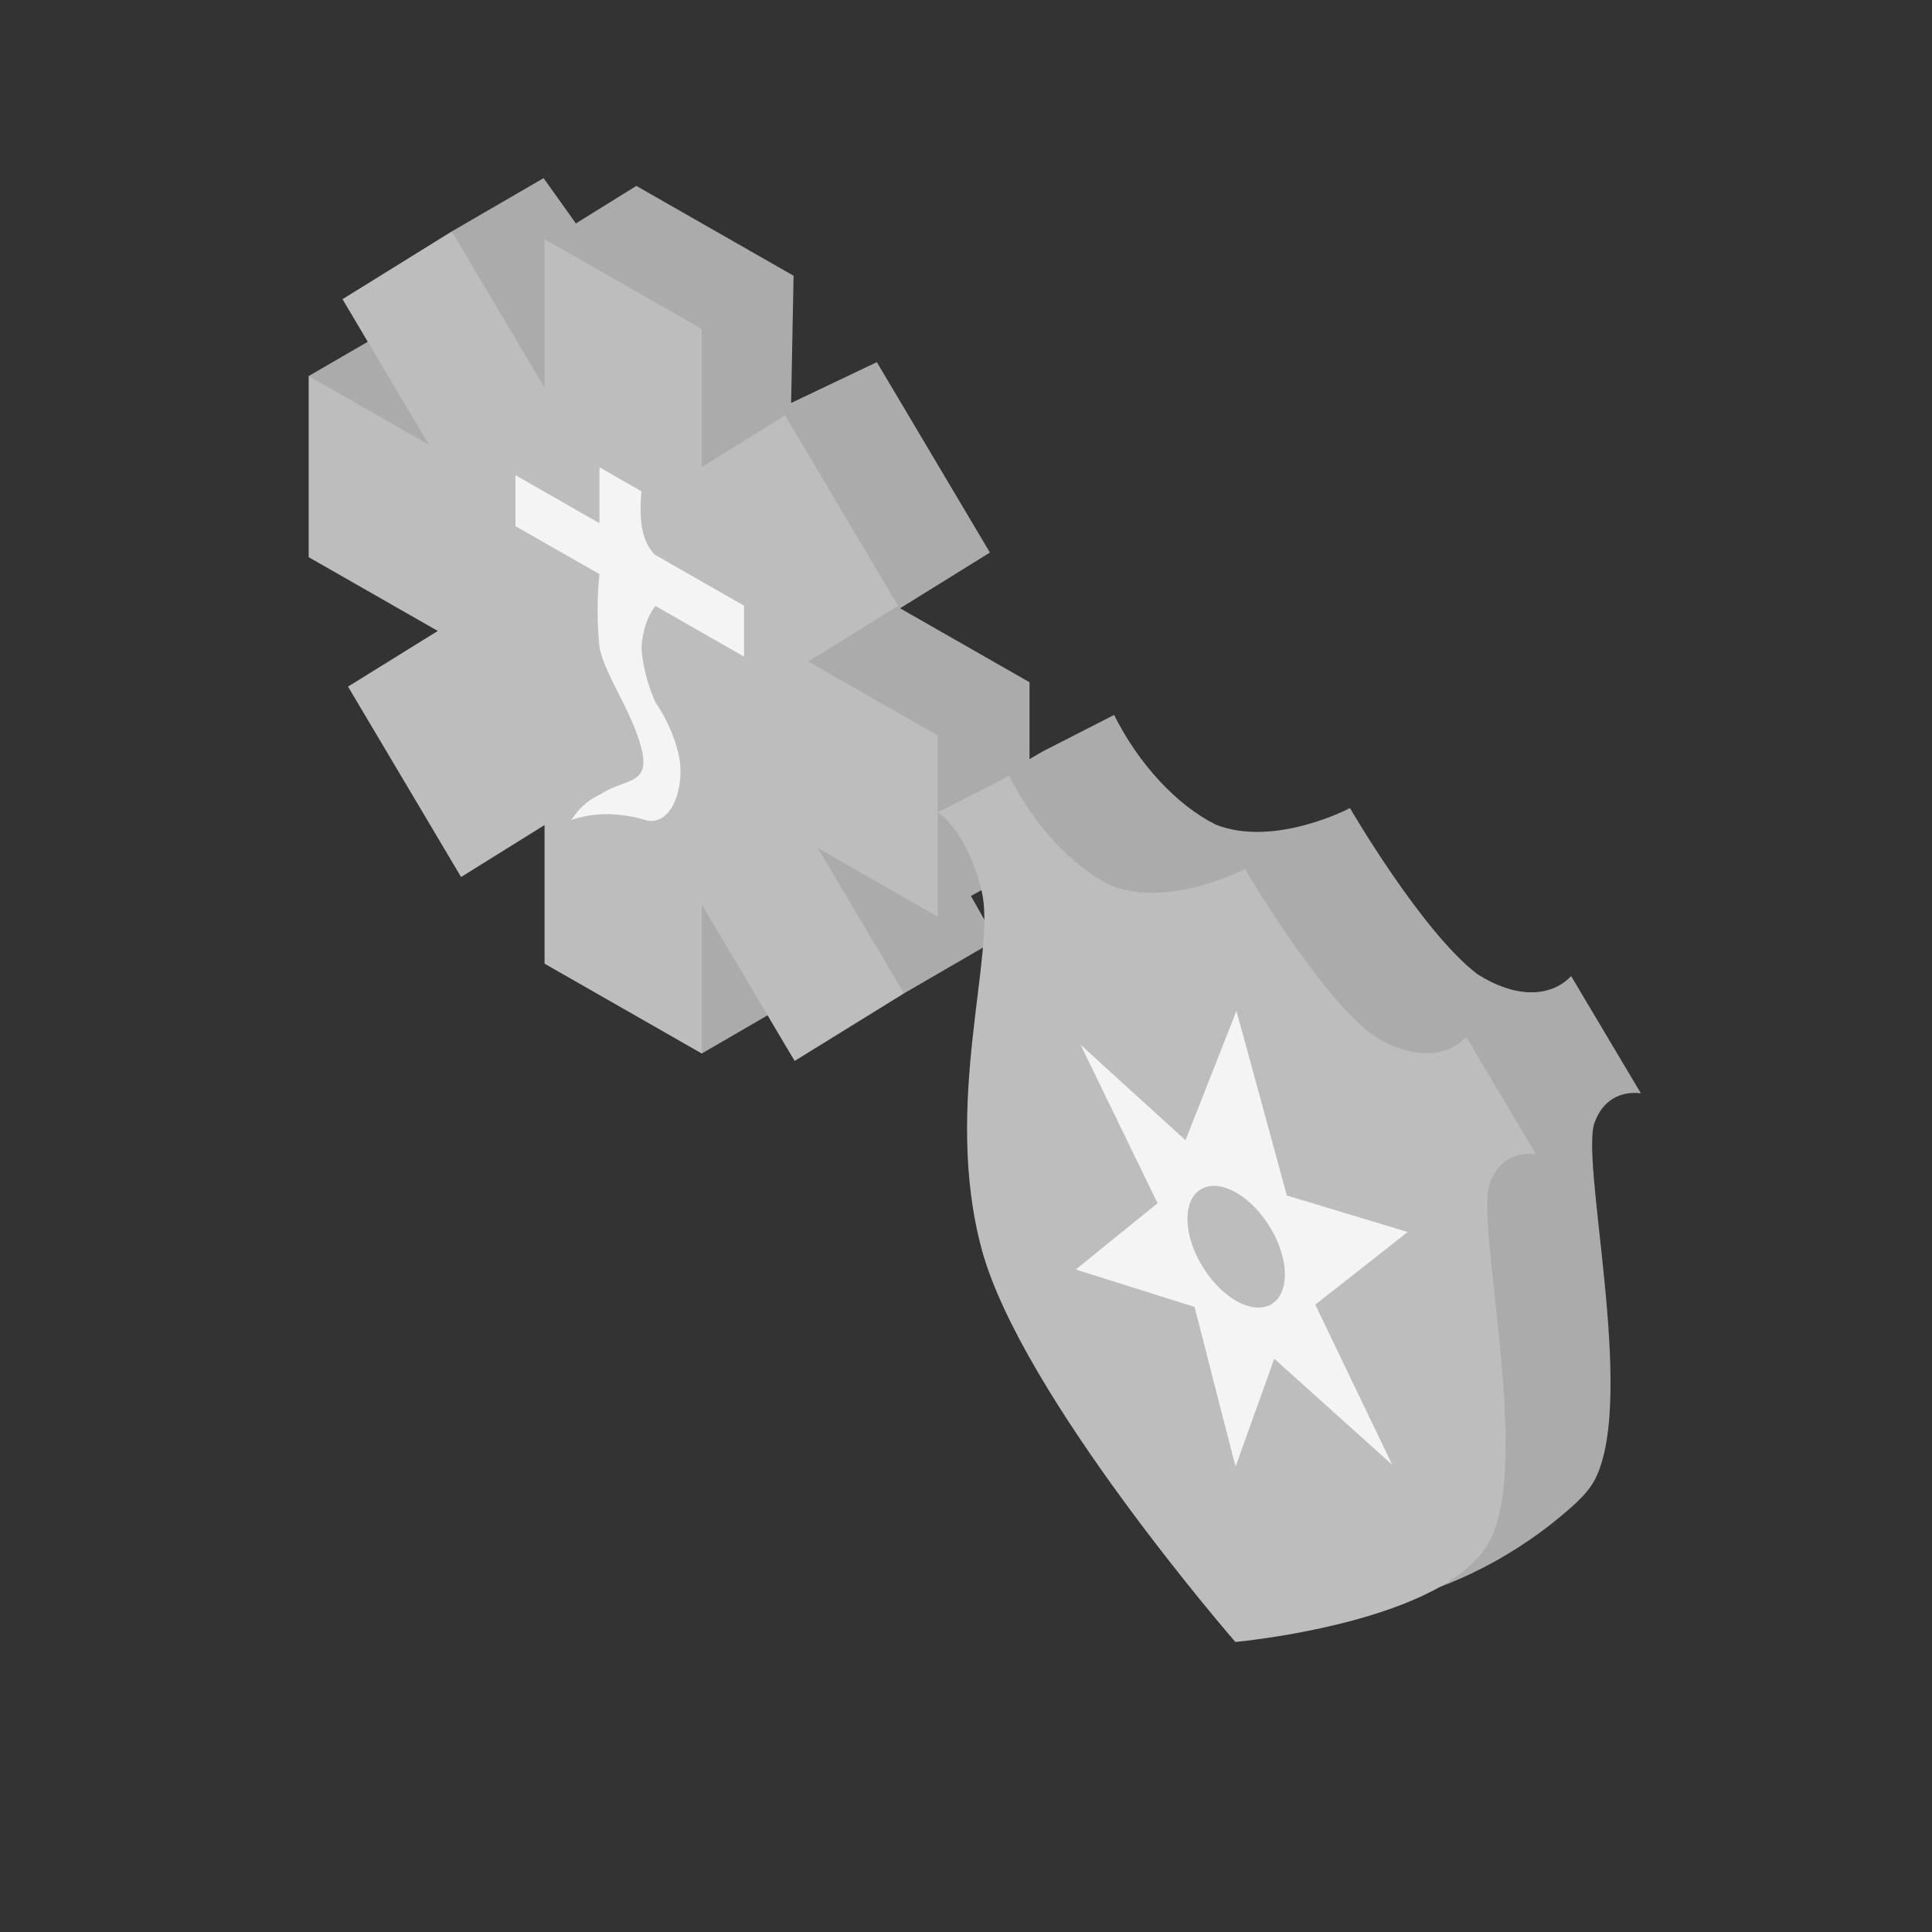 <svg xmlns="http://www.w3.org/2000/svg" xml:space="preserve" fill-rule="evenodd" stroke-linejoin="round" stroke-miterlimit="2" clip-rule="evenodd" viewBox="0 0 64 64">
  <rect x="0" y="0" width="64" height="64" fill="#333333" stroke="none"/>
  <g id="red" fill-rule="nonzero">
    <path fill="#ababab" d="m23.247 34.899-2.167-9.333-2.765 1.722-3.745-6.308 2.973-1.843-7.318-6.68 3.041-1.764 3.983 2.276-2.283-5.303 3.041-1.765 1.07 1.5 2.003-1.243 5.208 2.976-.081 4.215 2.84-1.352 3.745 6.307-2.976 1.846 4.288 2.45v6l-1.941 1.08.826 1.461-3.041 1.765-3.66-4.709v4.937l-3.041 1.765Z"/>
    <path fill="#bdbdbd" d="M18.039 31.923v-4.592l-2.765 1.721-3.745-6.307 2.973-1.844-4.277-2.444v-6l3.983 2.276-2.862-4.822 3.62-2.245 3.073 5.176V7.923l5.208 2.976v4.573l2.76-1.711 3.744 6.308-2.976 1.845 4.288 2.451v6l-3.97-2.269 2.855 4.81-3.625 2.239-3.076-5.183v4.937l-5.208-2.976Z"/>
  </g>
  <g id="orange">
    <path fill="#ababab" fill-rule="nonzero" d="M44.399 52.375s-7.103-8.164-8.406-13.018c-1.304-4.854-1.266-10.571-1.266-10.571l-3.62-1.899 3.432-1.994 2.367-1.209c.815 1.627 2.07 2.983 3.365 3.632 1.953.771 4.448-.547 4.448-.547s2.39 4.11 4.222 5.502c1.22.777 2.393.802 3.105.064l2.31 3.882c-.7-.084-1.25.248-1.51.911-.561 1.151 1.378 9.111 0 11.859-.225.448-.625.803-1.074 1.183-3.903 3.302-8.705 3.596-7.373 2.205Z"/>
    <path fill="#bdbdbd" fill-rule="nonzero" d="M40.923 54.392s-7.102-8.165-8.406-13.019c-1.303-4.853.505-9.806 0-11.859-.504-2.051-1.454-2.604-1.454-2.604l2.368-1.209c.814 1.627 2.07 2.983 3.364 3.632 1.954.771 4.448-.547 4.448-.547s2.391 4.11 4.223 5.501c1.219.778 2.393.803 3.104.065l2.311 3.882c-.7-.084-1.25.247-1.511.911-.56 1.151 1.379 9.111 0 11.859-1.378 2.747-8.447 3.388-8.447 3.388Z"/>
    <path fill="#bdbdbd" d="M40.95 39.507c.89.509 1.613 1.725 1.613 2.714 0 .989-.723 1.379-1.613.87-.891-.508-1.614-1.725-1.614-2.714 0-.989.723-1.379 1.614-.87Z"/>
  </g>
  <g id="white" fill="#f4f4f4">
    <path d="m39.572 43.294-3.933-1.239c.349-.29 1.748-1.422 2.707-2.196l-2.551-5.251c.461.417 2.099 1.909 3.476 3.164l1.688-4.282c.222.799 1.173 4.287 1.67 6.113l3.999 1.207c-.395.319-2.121 1.673-3.058 2.408l2.549 5.304c-.511-.456-2.458-2.207-3.908-3.512l-1.281 3.573c-.181-.689-.886-3.441-1.358-5.289Zm1.378-3.787c-.891-.509-1.614-.119-1.614.87 0 .99.723 2.206 1.614 2.715.89.509 1.613.119 1.613-.871 0-.989-.723-2.205-1.613-2.714Z"/>
    <path fill-rule="nonzero" d="m17.075 15.741 2.783 1.59v-1.852l1.391.795c-.071.824-.037 1.587.435 2.096l2.963 1.694v1.687l-2.935-1.678c-.266.342-.424.813-.461 1.372.03.574.19 1.201.461 1.818.37.544.641 1.157.772 1.751.23 1.015-.231 2.519-1.235 2.111-.846-.218-1.636-.204-2.32.04.237-.379.552-.662.929-.835.85-.559 1.699-.309 1.391-1.535-.307-1.225-1.237-2.475-1.391-3.366a11.836 11.836 0 0 1 0-2.41l-2.783-1.59v-1.688Z"/>
  </g>
</svg>
